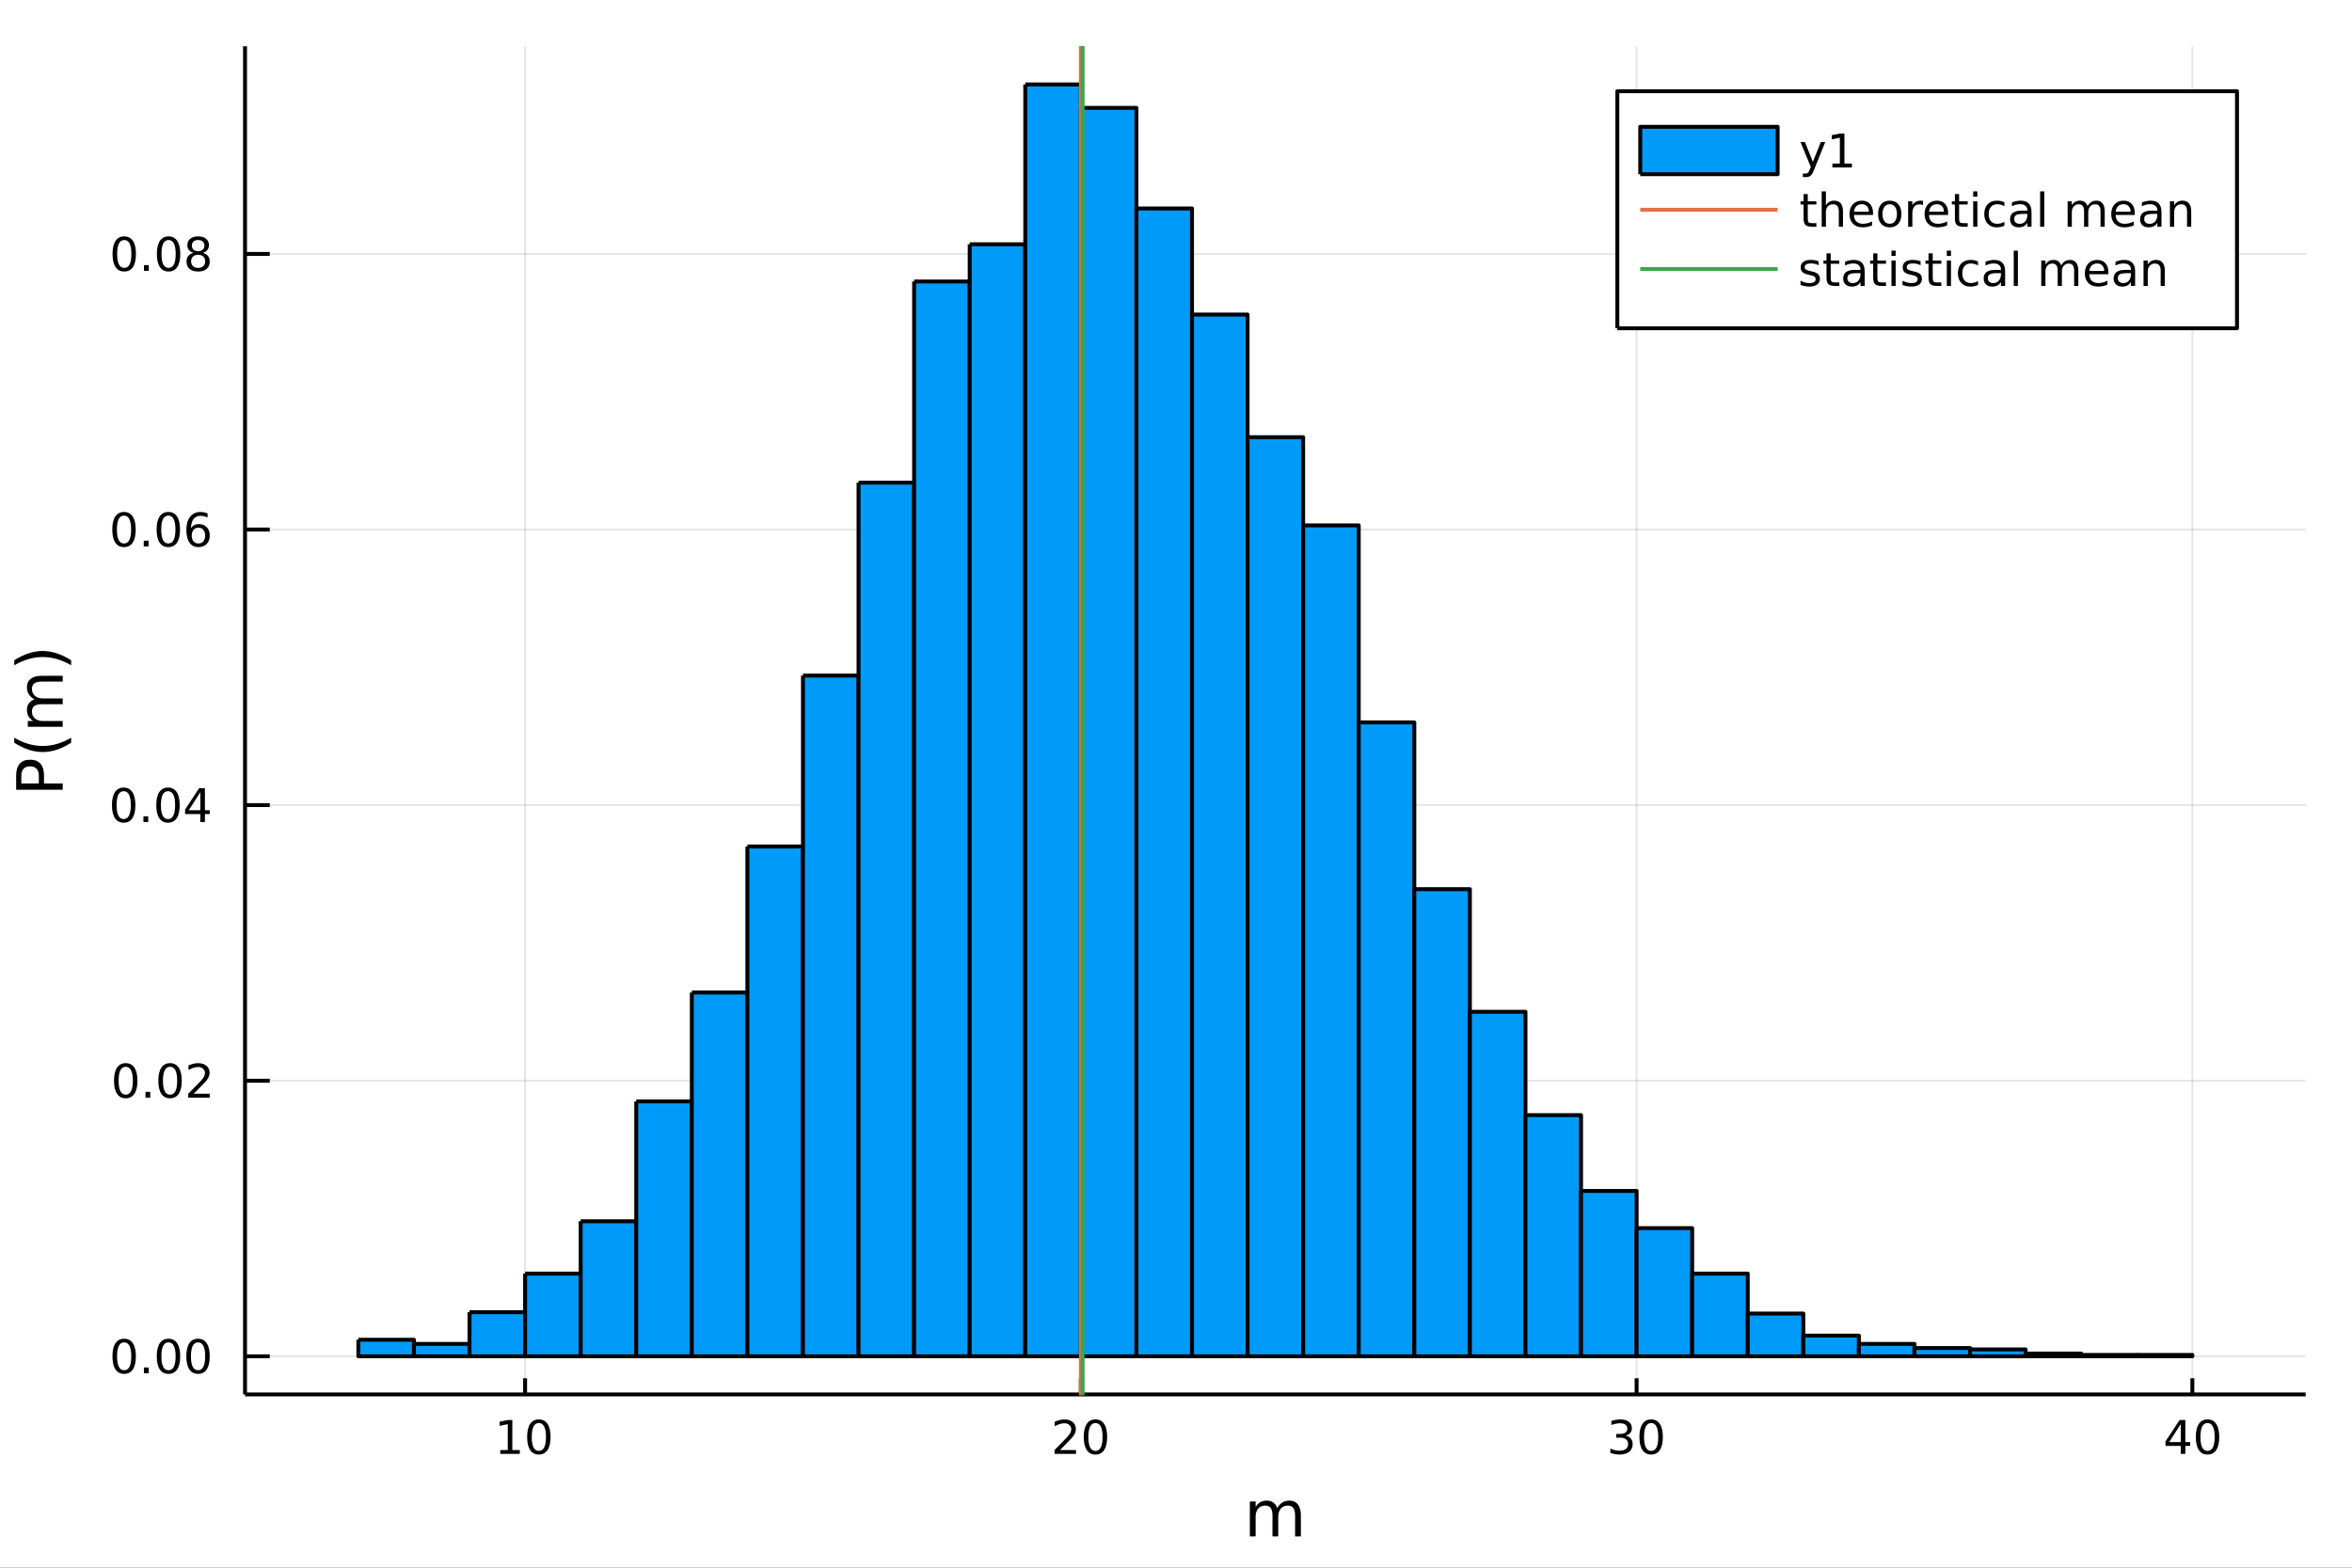 <?xml version="1.0" encoding="utf-8"?>
<svg xmlns="http://www.w3.org/2000/svg" xmlns:xlink="http://www.w3.org/1999/xlink" width="600" height="400" viewBox="0 0 2400 1600">
<rect x="0" y="0" width="2400" height="1600" fill="#333333" stroke="none"/>
<defs>
  <clipPath id="clip760">
    <rect x="0" y="0" width="2400" height="1600"/>
  </clipPath>
</defs>
<path clip-path="url(#clip760)" d="
M0 1600 L2400 1600 L2400 0 L0 0  Z
  " fill="#ffffff" fill-rule="evenodd" fill-opacity="1"/>
<defs>
  <clipPath id="clip761">
    <rect x="480" y="0" width="1681" height="1600"/>
  </clipPath>
</defs>
<path clip-path="url(#clip760)" d="
M250.028 1423.18 L2352.76 1423.18 L2352.76 47.244 L250.028 47.244  Z
  " fill="#ffffff" fill-rule="evenodd" fill-opacity="1"/>
<defs>
  <clipPath id="clip762">
    <rect x="250" y="47" width="2104" height="1377"/>
  </clipPath>
</defs>
<polyline clip-path="url(#clip762)" style="stroke:#000000; stroke-linecap:butt; stroke-linejoin:round; stroke-width:2; stroke-opacity:0.1; fill:none" points="
  535.811,1423.18 535.811,47.244 
  "/>
<polyline clip-path="url(#clip762)" style="stroke:#000000; stroke-linecap:butt; stroke-linejoin:round; stroke-width:2; stroke-opacity:0.1; fill:none" points="
  1102.91,1423.18 1102.91,47.244 
  "/>
<polyline clip-path="url(#clip762)" style="stroke:#000000; stroke-linecap:butt; stroke-linejoin:round; stroke-width:2; stroke-opacity:0.1; fill:none" points="
  1670.01,1423.18 1670.01,47.244 
  "/>
<polyline clip-path="url(#clip762)" style="stroke:#000000; stroke-linecap:butt; stroke-linejoin:round; stroke-width:2; stroke-opacity:0.1; fill:none" points="
  2237.1,1423.18 2237.1,47.244 
  "/>
<polyline clip-path="url(#clip760)" style="stroke:#000000; stroke-linecap:butt; stroke-linejoin:round; stroke-width:4; stroke-opacity:1; fill:none" points="
  250.028,1423.18 2352.76,1423.18 
  "/>
<polyline clip-path="url(#clip760)" style="stroke:#000000; stroke-linecap:butt; stroke-linejoin:round; stroke-width:4; stroke-opacity:1; fill:none" points="
  535.811,1423.18 535.811,1406.67 
  "/>
<polyline clip-path="url(#clip760)" style="stroke:#000000; stroke-linecap:butt; stroke-linejoin:round; stroke-width:4; stroke-opacity:1; fill:none" points="
  1102.91,1423.18 1102.91,1406.67 
  "/>
<polyline clip-path="url(#clip760)" style="stroke:#000000; stroke-linecap:butt; stroke-linejoin:round; stroke-width:4; stroke-opacity:1; fill:none" points="
  1670.01,1423.18 1670.01,1406.67 
  "/>
<polyline clip-path="url(#clip760)" style="stroke:#000000; stroke-linecap:butt; stroke-linejoin:round; stroke-width:4; stroke-opacity:1; fill:none" points="
  2237.1,1423.18 2237.1,1406.67 
  "/>
<path clip-path="url(#clip760)" d="M510.499 1479.92 L518.138 1479.92 L518.138 1453.55 L509.827 1455.22 L509.827 1450.96 L518.091 1449.29 L522.767 1449.29 L522.767 1479.92 L530.406 1479.92 L530.406 1483.85 L510.499 1483.85 L510.499 1479.92 Z" fill="#000000" fill-rule="evenodd" fill-opacity="1" /><path clip-path="url(#clip760)" d="M549.85 1452.37 Q546.239 1452.37 544.411 1455.94 Q542.605 1459.48 542.605 1466.61 Q542.605 1473.71 544.411 1477.28 Q546.239 1480.82 549.85 1480.82 Q553.485 1480.82 555.29 1477.28 Q557.119 1473.71 557.119 1466.61 Q557.119 1459.48 555.29 1455.94 Q553.485 1452.37 549.85 1452.37 M549.85 1448.67 Q555.66 1448.67 558.716 1453.27 Q561.795 1457.86 561.795 1466.61 Q561.795 1475.33 558.716 1479.94 Q555.66 1484.52 549.85 1484.52 Q544.04 1484.52 540.961 1479.94 Q537.906 1475.33 537.906 1466.61 Q537.906 1457.86 540.961 1453.27 Q544.04 1448.67 549.85 1448.67 Z" fill="#000000" fill-rule="evenodd" fill-opacity="1" /><path clip-path="url(#clip760)" d="M1081.68 1479.92 L1098 1479.92 L1098 1483.85 L1076.06 1483.85 L1076.06 1479.92 Q1078.72 1477.16 1083.3 1472.53 Q1087.91 1467.88 1089.09 1466.54 Q1091.33 1464.01 1092.21 1462.28 Q1093.12 1460.52 1093.12 1458.83 Q1093.12 1456.07 1091.17 1454.34 Q1089.25 1452.6 1086.15 1452.6 Q1083.95 1452.6 1081.5 1453.37 Q1079.07 1454.13 1076.29 1455.68 L1076.29 1450.96 Q1079.11 1449.82 1081.57 1449.25 Q1084.02 1448.67 1086.06 1448.67 Q1091.43 1448.67 1094.62 1451.35 Q1097.82 1454.04 1097.82 1458.53 Q1097.82 1460.66 1097.01 1462.58 Q1096.22 1464.48 1094.11 1467.07 Q1093.53 1467.74 1090.43 1470.96 Q1087.33 1474.15 1081.68 1479.92 Z" fill="#000000" fill-rule="evenodd" fill-opacity="1" /><path clip-path="url(#clip760)" d="M1117.82 1452.37 Q1114.2 1452.37 1112.38 1455.94 Q1110.57 1459.48 1110.57 1466.61 Q1110.57 1473.71 1112.38 1477.28 Q1114.2 1480.82 1117.82 1480.82 Q1121.45 1480.82 1123.26 1477.28 Q1125.08 1473.71 1125.08 1466.61 Q1125.08 1459.48 1123.26 1455.94 Q1121.45 1452.37 1117.82 1452.37 M1117.82 1448.67 Q1123.63 1448.67 1126.68 1453.27 Q1129.76 1457.86 1129.76 1466.61 Q1129.76 1475.33 1126.68 1479.94 Q1123.63 1484.52 1117.82 1484.52 Q1112.01 1484.52 1108.93 1479.94 Q1105.87 1475.33 1105.87 1466.61 Q1105.87 1457.86 1108.93 1453.27 Q1112.01 1448.67 1117.82 1448.67 Z" fill="#000000" fill-rule="evenodd" fill-opacity="1" /><path clip-path="url(#clip760)" d="M1658.85 1465.22 Q1662.2 1465.94 1664.08 1468.2 Q1665.98 1470.47 1665.98 1473.81 Q1665.98 1478.92 1662.46 1481.72 Q1658.94 1484.52 1652.46 1484.52 Q1650.28 1484.52 1647.97 1484.08 Q1645.68 1483.67 1643.22 1482.81 L1643.22 1478.3 Q1645.17 1479.43 1647.48 1480.01 Q1649.8 1480.59 1652.32 1480.59 Q1656.72 1480.59 1659.01 1478.85 Q1661.32 1477.12 1661.32 1473.81 Q1661.32 1470.75 1659.17 1469.04 Q1657.04 1467.3 1653.22 1467.3 L1649.2 1467.3 L1649.2 1463.46 L1653.41 1463.46 Q1656.86 1463.46 1658.69 1462.09 Q1660.51 1460.7 1660.51 1458.11 Q1660.51 1455.45 1658.62 1454.04 Q1656.74 1452.6 1653.22 1452.6 Q1651.3 1452.6 1649.1 1453.02 Q1646.9 1453.44 1644.26 1454.31 L1644.26 1450.15 Q1646.93 1449.41 1649.24 1449.04 Q1651.58 1448.67 1653.64 1448.67 Q1658.96 1448.67 1662.07 1451.1 Q1665.17 1453.5 1665.17 1457.63 Q1665.17 1460.5 1663.52 1462.49 Q1661.88 1464.45 1658.85 1465.22 Z" fill="#000000" fill-rule="evenodd" fill-opacity="1" /><path clip-path="url(#clip760)" d="M1684.84 1452.37 Q1681.23 1452.37 1679.4 1455.94 Q1677.6 1459.48 1677.6 1466.61 Q1677.6 1473.71 1679.4 1477.28 Q1681.23 1480.82 1684.84 1480.82 Q1688.48 1480.82 1690.28 1477.28 Q1692.11 1473.71 1692.11 1466.61 Q1692.11 1459.48 1690.28 1455.94 Q1688.48 1452.37 1684.84 1452.37 M1684.84 1448.67 Q1690.65 1448.67 1693.71 1453.27 Q1696.79 1457.86 1696.79 1466.61 Q1696.79 1475.33 1693.71 1479.94 Q1690.65 1484.52 1684.84 1484.52 Q1679.03 1484.52 1675.95 1479.94 Q1672.9 1475.33 1672.9 1466.61 Q1672.9 1457.86 1675.95 1453.27 Q1679.03 1448.67 1684.84 1448.67 Z" fill="#000000" fill-rule="evenodd" fill-opacity="1" /><path clip-path="url(#clip760)" d="M2225.27 1453.37 L2213.47 1471.81 L2225.27 1471.81 L2225.27 1453.37 M2224.05 1449.29 L2229.93 1449.29 L2229.93 1471.81 L2234.86 1471.81 L2234.86 1475.7 L2229.93 1475.7 L2229.93 1483.85 L2225.27 1483.85 L2225.27 1475.7 L2209.67 1475.7 L2209.67 1471.19 L2224.05 1449.29 Z" fill="#000000" fill-rule="evenodd" fill-opacity="1" /><path clip-path="url(#clip760)" d="M2252.59 1452.37 Q2248.98 1452.37 2247.15 1455.94 Q2245.34 1459.48 2245.34 1466.61 Q2245.34 1473.71 2247.15 1477.28 Q2248.98 1480.82 2252.59 1480.82 Q2256.22 1480.82 2258.03 1477.28 Q2259.86 1473.71 2259.86 1466.61 Q2259.86 1459.48 2258.03 1455.94 Q2256.22 1452.37 2252.59 1452.37 M2252.59 1448.67 Q2258.4 1448.67 2261.45 1453.27 Q2264.53 1457.86 2264.53 1466.61 Q2264.53 1475.33 2261.45 1479.94 Q2258.4 1484.52 2252.59 1484.52 Q2246.78 1484.52 2243.7 1479.94 Q2240.64 1475.33 2240.64 1466.61 Q2240.64 1457.86 2243.7 1453.27 Q2246.78 1448.67 2252.59 1448.67 Z" fill="#000000" fill-rule="evenodd" fill-opacity="1" /><path clip-path="url(#clip760)" d="M1303.35 1539.24 Q1305.55 1535.29 1308.6 1533.41 Q1311.66 1531.54 1315.79 1531.54 Q1321.36 1531.54 1324.39 1535.45 Q1327.41 1539.33 1327.41 1546.53 L1327.41 1568.04 L1321.52 1568.04 L1321.52 1546.72 Q1321.52 1541.59 1319.71 1539.11 Q1317.9 1536.63 1314.17 1536.63 Q1309.62 1536.63 1306.98 1539.65 Q1304.34 1542.68 1304.34 1547.9 L1304.34 1568.04 L1298.45 1568.04 L1298.45 1546.72 Q1298.45 1541.56 1296.63 1539.11 Q1294.82 1536.63 1291.03 1536.63 Q1286.54 1536.63 1283.9 1539.68 Q1281.26 1542.71 1281.26 1547.9 L1281.26 1568.04 L1275.37 1568.04 L1275.37 1532.4 L1281.26 1532.4 L1281.26 1537.93 Q1283.27 1534.66 1286.07 1533.1 Q1288.87 1531.54 1292.72 1531.54 Q1296.6 1531.54 1299.31 1533.51 Q1302.04 1535.48 1303.35 1539.24 Z" fill="#000000" fill-rule="evenodd" fill-opacity="1" /><polyline clip-path="url(#clip762)" style="stroke:#000000; stroke-linecap:butt; stroke-linejoin:round; stroke-width:2; stroke-opacity:0.1; fill:none" points="
  250.028,1384.24 2352.76,1384.24 
  "/>
<polyline clip-path="url(#clip762)" style="stroke:#000000; stroke-linecap:butt; stroke-linejoin:round; stroke-width:2; stroke-opacity:0.1; fill:none" points="
  250.028,1102.97 2352.76,1102.97 
  "/>
<polyline clip-path="url(#clip762)" style="stroke:#000000; stroke-linecap:butt; stroke-linejoin:round; stroke-width:2; stroke-opacity:0.1; fill:none" points="
  250.028,821.702 2352.76,821.702 
  "/>
<polyline clip-path="url(#clip762)" style="stroke:#000000; stroke-linecap:butt; stroke-linejoin:round; stroke-width:2; stroke-opacity:0.1; fill:none" points="
  250.028,540.434 2352.76,540.434 
  "/>
<polyline clip-path="url(#clip762)" style="stroke:#000000; stroke-linecap:butt; stroke-linejoin:round; stroke-width:2; stroke-opacity:0.1; fill:none" points="
  250.028,259.166 2352.76,259.166 
  "/>
<polyline clip-path="url(#clip760)" style="stroke:#000000; stroke-linecap:butt; stroke-linejoin:round; stroke-width:4; stroke-opacity:1; fill:none" points="
  250.028,1423.18 250.028,47.244 
  "/>
<polyline clip-path="url(#clip760)" style="stroke:#000000; stroke-linecap:butt; stroke-linejoin:round; stroke-width:4; stroke-opacity:1; fill:none" points="
  250.028,1384.24 275.261,1384.24 
  "/>
<polyline clip-path="url(#clip760)" style="stroke:#000000; stroke-linecap:butt; stroke-linejoin:round; stroke-width:4; stroke-opacity:1; fill:none" points="
  250.028,1102.97 275.261,1102.97 
  "/>
<polyline clip-path="url(#clip760)" style="stroke:#000000; stroke-linecap:butt; stroke-linejoin:round; stroke-width:4; stroke-opacity:1; fill:none" points="
  250.028,821.702 275.261,821.702 
  "/>
<polyline clip-path="url(#clip760)" style="stroke:#000000; stroke-linecap:butt; stroke-linejoin:round; stroke-width:4; stroke-opacity:1; fill:none" points="
  250.028,540.434 275.261,540.434 
  "/>
<polyline clip-path="url(#clip760)" style="stroke:#000000; stroke-linecap:butt; stroke-linejoin:round; stroke-width:4; stroke-opacity:1; fill:none" points="
  250.028,259.166 275.261,259.166 
  "/>
<path clip-path="url(#clip760)" d="M126.691 1370.04 Q123.08 1370.04 121.251 1373.6 Q119.445 1377.14 119.445 1384.27 Q119.445 1391.38 121.251 1394.94 Q123.08 1398.49 126.691 1398.49 Q130.325 1398.49 132.13 1394.94 Q133.959 1391.38 133.959 1384.27 Q133.959 1377.14 132.13 1373.6 Q130.325 1370.04 126.691 1370.04 M126.691 1366.33 Q132.501 1366.33 135.556 1370.94 Q138.635 1375.52 138.635 1384.27 Q138.635 1393 135.556 1397.61 Q132.501 1402.19 126.691 1402.19 Q120.88 1402.19 117.802 1397.61 Q114.746 1393 114.746 1384.27 Q114.746 1375.52 117.802 1370.94 Q120.88 1366.33 126.691 1366.33 Z" fill="#000000" fill-rule="evenodd" fill-opacity="1" /><path clip-path="url(#clip760)" d="M146.853 1395.64 L151.737 1395.64 L151.737 1401.52 L146.853 1401.52 L146.853 1395.64 Z" fill="#000000" fill-rule="evenodd" fill-opacity="1" /><path clip-path="url(#clip760)" d="M171.922 1370.04 Q168.311 1370.04 166.482 1373.6 Q164.677 1377.14 164.677 1384.27 Q164.677 1391.38 166.482 1394.94 Q168.311 1398.49 171.922 1398.49 Q175.556 1398.49 177.362 1394.94 Q179.19 1391.38 179.19 1384.27 Q179.19 1377.14 177.362 1373.6 Q175.556 1370.04 171.922 1370.04 M171.922 1366.33 Q177.732 1366.33 180.788 1370.94 Q183.866 1375.52 183.866 1384.27 Q183.866 1393 180.788 1397.61 Q177.732 1402.19 171.922 1402.19 Q166.112 1402.19 163.033 1397.61 Q159.978 1393 159.978 1384.27 Q159.978 1375.52 163.033 1370.94 Q166.112 1366.33 171.922 1366.33 Z" fill="#000000" fill-rule="evenodd" fill-opacity="1" /><path clip-path="url(#clip760)" d="M202.084 1370.04 Q198.473 1370.04 196.644 1373.6 Q194.838 1377.14 194.838 1384.27 Q194.838 1391.38 196.644 1394.94 Q198.473 1398.49 202.084 1398.49 Q205.718 1398.49 207.524 1394.94 Q209.352 1391.38 209.352 1384.27 Q209.352 1377.14 207.524 1373.6 Q205.718 1370.04 202.084 1370.04 M202.084 1366.33 Q207.894 1366.33 210.949 1370.94 Q214.028 1375.52 214.028 1384.27 Q214.028 1393 210.949 1397.61 Q207.894 1402.19 202.084 1402.19 Q196.274 1402.19 193.195 1397.61 Q190.139 1393 190.139 1384.27 Q190.139 1375.52 193.195 1370.94 Q196.274 1366.33 202.084 1366.33 Z" fill="#000000" fill-rule="evenodd" fill-opacity="1" /><path clip-path="url(#clip760)" d="M128.288 1088.77 Q124.677 1088.77 122.848 1092.33 Q121.043 1095.88 121.043 1103 Q121.043 1110.11 122.848 1113.68 Q124.677 1117.22 128.288 1117.22 Q131.922 1117.22 133.728 1113.68 Q135.556 1110.11 135.556 1103 Q135.556 1095.88 133.728 1092.33 Q131.922 1088.77 128.288 1088.77 M128.288 1085.07 Q134.098 1085.07 137.154 1089.67 Q140.232 1094.25 140.232 1103 Q140.232 1111.73 137.154 1116.34 Q134.098 1120.92 128.288 1120.92 Q122.478 1120.92 119.399 1116.34 Q116.343 1111.73 116.343 1103 Q116.343 1094.25 119.399 1089.67 Q122.478 1085.07 128.288 1085.07 Z" fill="#000000" fill-rule="evenodd" fill-opacity="1" /><path clip-path="url(#clip760)" d="M148.45 1114.37 L153.334 1114.37 L153.334 1120.25 L148.45 1120.25 L148.45 1114.37 Z" fill="#000000" fill-rule="evenodd" fill-opacity="1" /><path clip-path="url(#clip760)" d="M173.519 1088.77 Q169.908 1088.77 168.079 1092.33 Q166.274 1095.88 166.274 1103 Q166.274 1110.11 168.079 1113.68 Q169.908 1117.22 173.519 1117.22 Q177.153 1117.22 178.959 1113.68 Q180.788 1110.11 180.788 1103 Q180.788 1095.88 178.959 1092.33 Q177.153 1088.77 173.519 1088.77 M173.519 1085.07 Q179.329 1085.07 182.385 1089.67 Q185.463 1094.25 185.463 1103 Q185.463 1111.73 182.385 1116.34 Q179.329 1120.92 173.519 1120.92 Q167.709 1120.92 164.63 1116.34 Q161.575 1111.73 161.575 1103 Q161.575 1094.25 164.63 1089.67 Q167.709 1085.07 173.519 1085.07 Z" fill="#000000" fill-rule="evenodd" fill-opacity="1" /><path clip-path="url(#clip760)" d="M197.709 1116.31 L214.028 1116.31 L214.028 1120.25 L192.084 1120.25 L192.084 1116.31 Q194.746 1113.56 199.329 1108.93 Q203.936 1104.28 205.116 1102.94 Q207.362 1100.41 208.241 1098.68 Q209.144 1096.92 209.144 1095.23 Q209.144 1092.47 207.199 1090.74 Q205.278 1089 202.176 1089 Q199.977 1089 197.524 1089.76 Q195.093 1090.53 192.315 1092.08 L192.315 1087.36 Q195.139 1086.22 197.593 1085.64 Q200.047 1085.07 202.084 1085.07 Q207.454 1085.07 210.649 1087.75 Q213.843 1090.44 213.843 1094.93 Q213.843 1097.06 213.033 1098.98 Q212.246 1100.88 210.139 1103.47 Q209.561 1104.14 206.459 1107.36 Q203.357 1110.55 197.709 1116.31 Z" fill="#000000" fill-rule="evenodd" fill-opacity="1" /><path clip-path="url(#clip760)" d="M126.205 807.501 Q122.593 807.501 120.765 811.065 Q118.959 814.607 118.959 821.737 Q118.959 828.843 120.765 832.408 Q122.593 835.95 126.205 835.95 Q129.839 835.95 131.644 832.408 Q133.473 828.843 133.473 821.737 Q133.473 814.607 131.644 811.065 Q129.839 807.501 126.205 807.501 M126.205 803.797 Q132.015 803.797 135.07 808.403 Q138.149 812.987 138.149 821.737 Q138.149 830.463 135.07 835.07 Q132.015 839.653 126.205 839.653 Q120.394 839.653 117.316 835.07 Q114.26 830.463 114.26 821.737 Q114.26 812.987 117.316 808.403 Q120.394 803.797 126.205 803.797 Z" fill="#000000" fill-rule="evenodd" fill-opacity="1" /><path clip-path="url(#clip760)" d="M146.366 833.102 L151.251 833.102 L151.251 838.982 L146.366 838.982 L146.366 833.102 Z" fill="#000000" fill-rule="evenodd" fill-opacity="1" /><path clip-path="url(#clip760)" d="M171.436 807.501 Q167.825 807.501 165.996 811.065 Q164.19 814.607 164.19 821.737 Q164.19 828.843 165.996 832.408 Q167.825 835.95 171.436 835.95 Q175.07 835.95 176.876 832.408 Q178.704 828.843 178.704 821.737 Q178.704 814.607 176.876 811.065 Q175.07 807.501 171.436 807.501 M171.436 803.797 Q177.246 803.797 180.301 808.403 Q183.38 812.987 183.38 821.737 Q183.38 830.463 180.301 835.07 Q177.246 839.653 171.436 839.653 Q165.626 839.653 162.547 835.07 Q159.491 830.463 159.491 821.737 Q159.491 812.987 162.547 808.403 Q165.626 803.797 171.436 803.797 Z" fill="#000000" fill-rule="evenodd" fill-opacity="1" /><path clip-path="url(#clip760)" d="M204.445 808.496 L192.639 826.945 L204.445 826.945 L204.445 808.496 M203.218 804.422 L209.098 804.422 L209.098 826.945 L214.028 826.945 L214.028 830.834 L209.098 830.834 L209.098 838.982 L204.445 838.982 L204.445 830.834 L188.843 830.834 L188.843 826.32 L203.218 804.422 Z" fill="#000000" fill-rule="evenodd" fill-opacity="1" /><path clip-path="url(#clip760)" d="M126.529 526.232 Q122.918 526.232 121.089 529.797 Q119.283 533.339 119.283 540.468 Q119.283 547.575 121.089 551.14 Q122.918 554.681 126.529 554.681 Q130.163 554.681 131.968 551.14 Q133.797 547.575 133.797 540.468 Q133.797 533.339 131.968 529.797 Q130.163 526.232 126.529 526.232 M126.529 522.529 Q132.339 522.529 135.394 527.135 Q138.473 531.719 138.473 540.468 Q138.473 549.195 135.394 553.802 Q132.339 558.385 126.529 558.385 Q120.718 558.385 117.64 553.802 Q114.584 549.195 114.584 540.468 Q114.584 531.719 117.64 527.135 Q120.718 522.529 126.529 522.529 Z" fill="#000000" fill-rule="evenodd" fill-opacity="1" /><path clip-path="url(#clip760)" d="M146.691 551.834 L151.575 551.834 L151.575 557.714 L146.691 557.714 L146.691 551.834 Z" fill="#000000" fill-rule="evenodd" fill-opacity="1" /><path clip-path="url(#clip760)" d="M171.76 526.232 Q168.149 526.232 166.32 529.797 Q164.515 533.339 164.515 540.468 Q164.515 547.575 166.32 551.14 Q168.149 554.681 171.76 554.681 Q175.394 554.681 177.2 551.14 Q179.028 547.575 179.028 540.468 Q179.028 533.339 177.2 529.797 Q175.394 526.232 171.76 526.232 M171.76 522.529 Q177.57 522.529 180.626 527.135 Q183.704 531.719 183.704 540.468 Q183.704 549.195 180.626 553.802 Q177.57 558.385 171.76 558.385 Q165.95 558.385 162.871 553.802 Q159.815 549.195 159.815 540.468 Q159.815 531.719 162.871 527.135 Q165.95 522.529 171.76 522.529 Z" fill="#000000" fill-rule="evenodd" fill-opacity="1" /><path clip-path="url(#clip760)" d="M202.5 538.57 Q199.352 538.57 197.5 540.723 Q195.672 542.876 195.672 546.626 Q195.672 550.353 197.5 552.529 Q199.352 554.681 202.5 554.681 Q205.649 554.681 207.477 552.529 Q209.329 550.353 209.329 546.626 Q209.329 542.876 207.477 540.723 Q205.649 538.57 202.5 538.57 M211.783 523.918 L211.783 528.177 Q210.024 527.344 208.218 526.904 Q206.436 526.464 204.676 526.464 Q200.047 526.464 197.593 529.589 Q195.163 532.714 194.815 539.033 Q196.181 537.019 198.241 535.955 Q200.301 534.867 202.778 534.867 Q207.987 534.867 210.996 538.038 Q214.028 541.186 214.028 546.626 Q214.028 551.95 210.88 555.167 Q207.732 558.385 202.5 558.385 Q196.505 558.385 193.334 553.802 Q190.163 549.195 190.163 540.468 Q190.163 532.274 194.051 527.413 Q197.94 522.529 204.491 522.529 Q206.25 522.529 208.033 522.876 Q209.838 523.223 211.783 523.918 Z" fill="#000000" fill-rule="evenodd" fill-opacity="1" /><path clip-path="url(#clip760)" d="M126.783 244.964 Q123.172 244.964 121.343 248.529 Q119.538 252.071 119.538 259.2 Q119.538 266.307 121.343 269.872 Q123.172 273.413 126.783 273.413 Q130.417 273.413 132.223 269.872 Q134.052 266.307 134.052 259.2 Q134.052 252.071 132.223 248.529 Q130.417 244.964 126.783 244.964 M126.783 241.261 Q132.593 241.261 135.649 245.867 Q138.728 250.45 138.728 259.2 Q138.728 267.927 135.649 272.534 Q132.593 277.117 126.783 277.117 Q120.973 277.117 117.894 272.534 Q114.839 267.927 114.839 259.2 Q114.839 250.45 117.894 245.867 Q120.973 241.261 126.783 241.261 Z" fill="#000000" fill-rule="evenodd" fill-opacity="1" /><path clip-path="url(#clip760)" d="M146.945 270.566 L151.829 270.566 L151.829 276.446 L146.945 276.446 L146.945 270.566 Z" fill="#000000" fill-rule="evenodd" fill-opacity="1" /><path clip-path="url(#clip760)" d="M172.014 244.964 Q168.403 244.964 166.575 248.529 Q164.769 252.071 164.769 259.2 Q164.769 266.307 166.575 269.872 Q168.403 273.413 172.014 273.413 Q175.649 273.413 177.454 269.872 Q179.283 266.307 179.283 259.2 Q179.283 252.071 177.454 248.529 Q175.649 244.964 172.014 244.964 M172.014 241.261 Q177.825 241.261 180.88 245.867 Q183.959 250.45 183.959 259.2 Q183.959 267.927 180.88 272.534 Q177.825 277.117 172.014 277.117 Q166.204 277.117 163.126 272.534 Q160.07 267.927 160.07 259.2 Q160.07 250.45 163.126 245.867 Q166.204 241.261 172.014 241.261 Z" fill="#000000" fill-rule="evenodd" fill-opacity="1" /><path clip-path="url(#clip760)" d="M202.176 260.034 Q198.843 260.034 196.922 261.816 Q195.024 263.598 195.024 266.723 Q195.024 269.848 196.922 271.631 Q198.843 273.413 202.176 273.413 Q205.51 273.413 207.431 271.631 Q209.352 269.825 209.352 266.723 Q209.352 263.598 207.431 261.816 Q205.533 260.034 202.176 260.034 M197.5 258.043 Q194.491 257.302 192.801 255.242 Q191.135 253.182 191.135 250.219 Q191.135 246.075 194.075 243.668 Q197.037 241.261 202.176 241.261 Q207.338 241.261 210.278 243.668 Q213.218 246.075 213.218 250.219 Q213.218 253.182 211.528 255.242 Q209.861 257.302 206.875 258.043 Q210.255 258.83 212.13 261.122 Q214.028 263.413 214.028 266.723 Q214.028 271.747 210.949 274.432 Q207.894 277.117 202.176 277.117 Q196.459 277.117 193.38 274.432 Q190.325 271.747 190.325 266.723 Q190.325 263.413 192.223 261.122 Q194.121 258.83 197.5 258.043 M195.787 250.659 Q195.787 253.344 197.454 254.848 Q199.144 256.353 202.176 256.353 Q205.186 256.353 206.875 254.848 Q208.588 253.344 208.588 250.659 Q208.588 247.974 206.875 246.469 Q205.186 244.964 202.176 244.964 Q199.144 244.964 197.454 246.469 Q195.787 247.974 195.787 250.659 Z" fill="#000000" fill-rule="evenodd" fill-opacity="1" /><path clip-path="url(#clip760)" d="M21.768 799.617 L39.623 799.617 L39.623 791.533 Q39.623 787.045 37.3 784.594 Q34.977 782.143 30.68 782.143 Q26.415 782.143 24.091 784.594 Q21.768 787.045 21.768 791.533 L21.768 799.617 M16.484 806.046 L16.484 791.533 Q16.484 783.544 20.113 779.47 Q23.709 775.364 30.68 775.364 Q37.714 775.364 41.31 779.47 Q44.907 783.544 44.907 791.533 L44.907 799.617 L64.004 799.617 L64.004 806.046 L16.484 806.046 Z" fill="#000000" fill-rule="evenodd" fill-opacity="1" /><path clip-path="url(#clip760)" d="M14.543 752.925 Q21.863 757.19 29.025 759.258 Q36.186 761.327 43.538 761.327 Q50.891 761.327 58.116 759.258 Q65.309 757.158 72.598 752.925 L72.598 758.017 Q65.118 762.791 57.893 765.179 Q50.668 767.534 43.538 767.534 Q36.441 767.534 29.247 765.179 Q22.054 762.823 14.543 758.017 L14.543 752.925 Z" fill="#000000" fill-rule="evenodd" fill-opacity="1" /><path clip-path="url(#clip760)" d="M35.199 713.807 Q31.253 711.611 29.375 708.556 Q27.497 705.5 27.497 701.362 Q27.497 695.792 31.412 692.769 Q35.295 689.745 42.488 689.745 L64.004 689.745 L64.004 695.633 L42.679 695.633 Q37.555 695.633 35.072 697.447 Q32.589 699.262 32.589 702.986 Q32.589 707.537 35.613 710.179 Q38.637 712.821 43.857 712.821 L64.004 712.821 L64.004 718.709 L42.679 718.709 Q37.523 718.709 35.072 720.523 Q32.589 722.337 32.589 726.125 Q32.589 730.613 35.645 733.255 Q38.669 735.896 43.857 735.896 L64.004 735.896 L64.004 741.785 L28.356 741.785 L28.356 735.896 L33.894 735.896 Q30.616 733.891 29.056 731.09 Q27.497 728.289 27.497 724.438 Q27.497 720.555 29.47 717.85 Q31.444 715.112 35.199 713.807 Z" fill="#000000" fill-rule="evenodd" fill-opacity="1" /><path clip-path="url(#clip760)" d="M14.543 678.987 L14.543 673.894 Q22.054 669.12 29.247 666.765 Q36.441 664.378 43.538 664.378 Q50.668 664.378 57.893 666.765 Q65.118 669.12 72.598 673.894 L72.598 678.987 Q65.309 674.754 58.116 672.685 Q50.891 670.584 43.538 670.584 Q36.186 670.584 29.025 672.685 Q21.863 674.754 14.543 678.987 Z" fill="#000000" fill-rule="evenodd" fill-opacity="1" /><path clip-path="url(#clip762)" d="
M365.682 1367.36 L365.682 1384.24 L422.392 1384.24 L422.392 1367.36 L365.682 1367.36 L365.682 1367.36  Z
  " fill="#009af9" fill-rule="evenodd" fill-opacity="1"/>
<polyline clip-path="url(#clip762)" style="stroke:#000000; stroke-linecap:butt; stroke-linejoin:round; stroke-width:4; stroke-opacity:1; fill:none" points="
  365.682,1367.36 365.682,1384.24 422.392,1384.24 422.392,1367.36 365.682,1367.36 
  "/>
<path clip-path="url(#clip762)" d="
M422.392 1371.58 L422.392 1384.24 L479.101 1384.24 L479.101 1371.58 L422.392 1371.58 L422.392 1371.58  Z
  " fill="#009af9" fill-rule="evenodd" fill-opacity="1"/>
<polyline clip-path="url(#clip762)" style="stroke:#000000; stroke-linecap:butt; stroke-linejoin:round; stroke-width:4; stroke-opacity:1; fill:none" points="
  422.392,1371.58 422.392,1384.24 479.101,1384.24 479.101,1371.58 422.392,1371.58 
  "/>
<path clip-path="url(#clip762)" d="
M479.101 1339.24 L479.101 1384.24 L535.811 1384.24 L535.811 1339.24 L479.101 1339.24 L479.101 1339.24  Z
  " fill="#009af9" fill-rule="evenodd" fill-opacity="1"/>
<polyline clip-path="url(#clip762)" style="stroke:#000000; stroke-linecap:butt; stroke-linejoin:round; stroke-width:4; stroke-opacity:1; fill:none" points="
  479.101,1339.24 479.101,1384.24 535.811,1384.24 535.811,1339.24 479.101,1339.24 
  "/>
<path clip-path="url(#clip762)" d="
M535.811 1299.86 L535.811 1384.24 L592.521 1384.24 L592.521 1299.86 L535.811 1299.86 L535.811 1299.86  Z
  " fill="#009af9" fill-rule="evenodd" fill-opacity="1"/>
<polyline clip-path="url(#clip762)" style="stroke:#000000; stroke-linecap:butt; stroke-linejoin:round; stroke-width:4; stroke-opacity:1; fill:none" points="
  535.811,1299.86 535.811,1384.24 592.521,1384.24 592.521,1299.86 535.811,1299.86 
  "/>
<path clip-path="url(#clip762)" d="
M592.521 1246.42 L592.521 1384.24 L649.23 1384.24 L649.23 1246.42 L592.521 1246.42 L592.521 1246.42  Z
  " fill="#009af9" fill-rule="evenodd" fill-opacity="1"/>
<polyline clip-path="url(#clip762)" style="stroke:#000000; stroke-linecap:butt; stroke-linejoin:round; stroke-width:4; stroke-opacity:1; fill:none" points="
  592.521,1246.42 592.521,1384.24 649.23,1384.24 649.23,1246.42 592.521,1246.42 
  "/>
<path clip-path="url(#clip762)" d="
M649.23 1124.07 L649.23 1384.24 L705.94 1384.24 L705.94 1124.07 L649.23 1124.07 L649.23 1124.07  Z
  " fill="#009af9" fill-rule="evenodd" fill-opacity="1"/>
<polyline clip-path="url(#clip762)" style="stroke:#000000; stroke-linecap:butt; stroke-linejoin:round; stroke-width:4; stroke-opacity:1; fill:none" points="
  649.23,1124.07 649.23,1384.24 705.94,1384.24 705.94,1124.07 649.23,1124.07 
  "/>
<path clip-path="url(#clip762)" d="
M705.94 1012.96 L705.94 1384.24 L762.65 1384.24 L762.65 1012.96 L705.94 1012.96 L705.94 1012.96  Z
  " fill="#009af9" fill-rule="evenodd" fill-opacity="1"/>
<polyline clip-path="url(#clip762)" style="stroke:#000000; stroke-linecap:butt; stroke-linejoin:round; stroke-width:4; stroke-opacity:1; fill:none" points="
  705.94,1012.96 705.94,1384.24 762.65,1384.24 762.65,1012.96 705.94,1012.96 
  "/>
<path clip-path="url(#clip762)" d="
M762.65 863.892 L762.65 1384.24 L819.36 1384.24 L819.36 863.892 L762.65 863.892 L762.65 863.892  Z
  " fill="#009af9" fill-rule="evenodd" fill-opacity="1"/>
<polyline clip-path="url(#clip762)" style="stroke:#000000; stroke-linecap:butt; stroke-linejoin:round; stroke-width:4; stroke-opacity:1; fill:none" points="
  762.65,863.892 762.65,1384.24 819.36,1384.24 819.36,863.892 762.65,863.892 
  "/>
<path clip-path="url(#clip762)" d="
M819.36 689.506 L819.36 1384.24 L876.069 1384.24 L876.069 689.506 L819.36 689.506 L819.36 689.506  Z
  " fill="#009af9" fill-rule="evenodd" fill-opacity="1"/>
<polyline clip-path="url(#clip762)" style="stroke:#000000; stroke-linecap:butt; stroke-linejoin:round; stroke-width:4; stroke-opacity:1; fill:none" points="
  819.36,689.506 819.36,1384.24 876.069,1384.24 876.069,689.506 819.36,689.506 
  "/>
<path clip-path="url(#clip762)" d="
M876.069 492.618 L876.069 1384.24 L932.779 1384.24 L932.779 492.618 L876.069 492.618 L876.069 492.618  Z
  " fill="#009af9" fill-rule="evenodd" fill-opacity="1"/>
<polyline clip-path="url(#clip762)" style="stroke:#000000; stroke-linecap:butt; stroke-linejoin:round; stroke-width:4; stroke-opacity:1; fill:none" points="
  876.069,492.618 876.069,1384.24 932.779,1384.24 932.779,492.618 876.069,492.618 
  "/>
<path clip-path="url(#clip762)" d="
M932.779 287.292 L932.779 1384.24 L989.489 1384.24 L989.489 287.292 L932.779 287.292 L932.779 287.292  Z
  " fill="#009af9" fill-rule="evenodd" fill-opacity="1"/>
<polyline clip-path="url(#clip762)" style="stroke:#000000; stroke-linecap:butt; stroke-linejoin:round; stroke-width:4; stroke-opacity:1; fill:none" points="
  932.779,287.292 932.779,1384.24 989.489,1384.24 989.489,287.292 932.779,287.292 
  "/>
<path clip-path="url(#clip762)" d="
M989.489 249.321 L989.489 1384.24 L1046.2 1384.24 L1046.2 249.321 L989.489 249.321 L989.489 249.321  Z
  " fill="#009af9" fill-rule="evenodd" fill-opacity="1"/>
<polyline clip-path="url(#clip762)" style="stroke:#000000; stroke-linecap:butt; stroke-linejoin:round; stroke-width:4; stroke-opacity:1; fill:none" points="
  989.489,249.321 989.489,1384.24 1046.2,1384.24 1046.2,249.321 989.489,249.321 
  "/>
<path clip-path="url(#clip762)" d="
M1046.2 86.186 L1046.2 1384.24 L1102.91 1384.24 L1102.91 86.186 L1046.2 86.186 L1046.2 86.186  Z
  " fill="#009af9" fill-rule="evenodd" fill-opacity="1"/>
<polyline clip-path="url(#clip762)" style="stroke:#000000; stroke-linecap:butt; stroke-linejoin:round; stroke-width:4; stroke-opacity:1; fill:none" points="
  1046.2,86.186 1046.2,1384.24 1102.91,1384.24 1102.91,86.186 1046.2,86.186 
  "/>
<path clip-path="url(#clip762)" d="
M1102.91 110.093 L1102.91 1384.24 L1159.62 1384.24 L1159.62 110.093 L1102.91 110.093 L1102.91 110.093  Z
  " fill="#009af9" fill-rule="evenodd" fill-opacity="1"/>
<polyline clip-path="url(#clip762)" style="stroke:#000000; stroke-linecap:butt; stroke-linejoin:round; stroke-width:4; stroke-opacity:1; fill:none" points="
  1102.91,110.093 1102.91,1384.24 1159.62,1384.24 1159.62,110.093 1102.91,110.093 
  "/>
<path clip-path="url(#clip762)" d="
M1159.62 212.756 L1159.62 1384.24 L1216.33 1384.24 L1216.33 212.756 L1159.62 212.756 L1159.62 212.756  Z
  " fill="#009af9" fill-rule="evenodd" fill-opacity="1"/>
<polyline clip-path="url(#clip762)" style="stroke:#000000; stroke-linecap:butt; stroke-linejoin:round; stroke-width:4; stroke-opacity:1; fill:none" points="
  1159.62,212.756 1159.62,1384.24 1216.33,1384.24 1216.33,212.756 1159.62,212.756 
  "/>
<path clip-path="url(#clip762)" d="
M1216.33 321.045 L1216.33 1384.24 L1273.04 1384.24 L1273.04 321.045 L1216.33 321.045 L1216.33 321.045  Z
  " fill="#009af9" fill-rule="evenodd" fill-opacity="1"/>
<polyline clip-path="url(#clip762)" style="stroke:#000000; stroke-linecap:butt; stroke-linejoin:round; stroke-width:4; stroke-opacity:1; fill:none" points="
  1216.33,321.045 1216.33,1384.24 1273.04,1384.24 1273.04,321.045 1216.33,321.045 
  "/>
<path clip-path="url(#clip762)" d="
M1273.04 446.209 L1273.04 1384.24 L1329.75 1384.24 L1329.75 446.209 L1273.04 446.209 L1273.04 446.209  Z
  " fill="#009af9" fill-rule="evenodd" fill-opacity="1"/>
<polyline clip-path="url(#clip762)" style="stroke:#000000; stroke-linecap:butt; stroke-linejoin:round; stroke-width:4; stroke-opacity:1; fill:none" points="
  1273.04,446.209 1273.04,1384.24 1329.75,1384.24 1329.75,446.209 1273.04,446.209 
  "/>
<path clip-path="url(#clip762)" d="
M1329.75 536.215 L1329.75 1384.24 L1386.46 1384.24 L1386.46 536.215 L1329.75 536.215 L1329.75 536.215  Z
  " fill="#009af9" fill-rule="evenodd" fill-opacity="1"/>
<polyline clip-path="url(#clip762)" style="stroke:#000000; stroke-linecap:butt; stroke-linejoin:round; stroke-width:4; stroke-opacity:1; fill:none" points="
  1329.75,536.215 1329.75,1384.24 1386.46,1384.24 1386.46,536.215 1329.75,536.215 
  "/>
<path clip-path="url(#clip762)" d="
M1386.46 737.321 L1386.46 1384.24 L1443.17 1384.24 L1443.17 737.321 L1386.46 737.321 L1386.46 737.321  Z
  " fill="#009af9" fill-rule="evenodd" fill-opacity="1"/>
<polyline clip-path="url(#clip762)" style="stroke:#000000; stroke-linecap:butt; stroke-linejoin:round; stroke-width:4; stroke-opacity:1; fill:none" points="
  1386.46,737.321 1386.46,1384.24 1443.17,1384.24 1443.17,737.321 1386.46,737.321 
  "/>
<path clip-path="url(#clip762)" d="
M1443.17 907.489 L1443.17 1384.24 L1499.88 1384.24 L1499.88 907.489 L1443.17 907.489 L1443.17 907.489  Z
  " fill="#009af9" fill-rule="evenodd" fill-opacity="1"/>
<polyline clip-path="url(#clip762)" style="stroke:#000000; stroke-linecap:butt; stroke-linejoin:round; stroke-width:4; stroke-opacity:1; fill:none" points="
  1443.17,907.489 1443.17,1384.24 1499.88,1384.24 1499.88,907.489 1443.17,907.489 
  "/>
<path clip-path="url(#clip762)" d="
M1499.88 1032.65 L1499.88 1384.24 L1556.59 1384.24 L1556.59 1032.65 L1499.88 1032.65 L1499.88 1032.65  Z
  " fill="#009af9" fill-rule="evenodd" fill-opacity="1"/>
<polyline clip-path="url(#clip762)" style="stroke:#000000; stroke-linecap:butt; stroke-linejoin:round; stroke-width:4; stroke-opacity:1; fill:none" points="
  1499.88,1032.65 1499.88,1384.24 1556.59,1384.24 1556.59,1032.65 1499.88,1032.65 
  "/>
<path clip-path="url(#clip762)" d="
M1556.59 1138.13 L1556.59 1384.24 L1613.3 1384.24 L1613.3 1138.13 L1556.59 1138.13 L1556.59 1138.13  Z
  " fill="#009af9" fill-rule="evenodd" fill-opacity="1"/>
<polyline clip-path="url(#clip762)" style="stroke:#000000; stroke-linecap:butt; stroke-linejoin:round; stroke-width:4; stroke-opacity:1; fill:none" points="
  1556.59,1138.13 1556.59,1384.24 1613.3,1384.24 1613.3,1138.13 1556.59,1138.13 
  "/>
<path clip-path="url(#clip762)" d="
M1613.3 1215.48 L1613.3 1384.24 L1670.01 1384.24 L1670.01 1215.48 L1613.3 1215.48 L1613.3 1215.48  Z
  " fill="#009af9" fill-rule="evenodd" fill-opacity="1"/>
<polyline clip-path="url(#clip762)" style="stroke:#000000; stroke-linecap:butt; stroke-linejoin:round; stroke-width:4; stroke-opacity:1; fill:none" points="
  1613.3,1215.48 1613.3,1384.24 1670.01,1384.24 1670.01,1215.48 1613.3,1215.48 
  "/>
<path clip-path="url(#clip762)" d="
M1670.01 1253.45 L1670.01 1384.24 L1726.71 1384.24 L1726.71 1253.45 L1670.01 1253.45 L1670.01 1253.45  Z
  " fill="#009af9" fill-rule="evenodd" fill-opacity="1"/>
<polyline clip-path="url(#clip762)" style="stroke:#000000; stroke-linecap:butt; stroke-linejoin:round; stroke-width:4; stroke-opacity:1; fill:none" points="
  1670.01,1253.45 1670.01,1384.24 1726.71,1384.24 1726.71,1253.45 1670.01,1253.45 
  "/>
<path clip-path="url(#clip762)" d="
M1726.71 1299.86 L1726.71 1384.24 L1783.42 1384.24 L1783.42 1299.86 L1726.71 1299.86 L1726.71 1299.86  Z
  " fill="#009af9" fill-rule="evenodd" fill-opacity="1"/>
<polyline clip-path="url(#clip762)" style="stroke:#000000; stroke-linecap:butt; stroke-linejoin:round; stroke-width:4; stroke-opacity:1; fill:none" points="
  1726.71,1299.86 1726.71,1384.24 1783.42,1384.24 1783.42,1299.86 1726.71,1299.86 
  "/>
<path clip-path="url(#clip762)" d="
M1783.42 1340.64 L1783.42 1384.24 L1840.13 1384.24 L1840.13 1340.64 L1783.42 1340.64 L1783.42 1340.64  Z
  " fill="#009af9" fill-rule="evenodd" fill-opacity="1"/>
<polyline clip-path="url(#clip762)" style="stroke:#000000; stroke-linecap:butt; stroke-linejoin:round; stroke-width:4; stroke-opacity:1; fill:none" points="
  1783.42,1340.64 1783.42,1384.24 1840.13,1384.24 1840.13,1340.64 1783.42,1340.64 
  "/>
<path clip-path="url(#clip762)" d="
M1840.13 1363.14 L1840.13 1384.24 L1896.84 1384.24 L1896.84 1363.14 L1840.13 1363.14 L1840.13 1363.14  Z
  " fill="#009af9" fill-rule="evenodd" fill-opacity="1"/>
<polyline clip-path="url(#clip762)" style="stroke:#000000; stroke-linecap:butt; stroke-linejoin:round; stroke-width:4; stroke-opacity:1; fill:none" points="
  1840.13,1363.14 1840.13,1384.24 1896.84,1384.24 1896.84,1363.14 1840.13,1363.14 
  "/>
<path clip-path="url(#clip762)" d="
M1896.84 1371.58 L1896.84 1384.24 L1953.55 1384.24 L1953.55 1371.58 L1896.84 1371.58 L1896.84 1371.58  Z
  " fill="#009af9" fill-rule="evenodd" fill-opacity="1"/>
<polyline clip-path="url(#clip762)" style="stroke:#000000; stroke-linecap:butt; stroke-linejoin:round; stroke-width:4; stroke-opacity:1; fill:none" points="
  1896.84,1371.58 1896.84,1384.24 1953.55,1384.24 1953.55,1371.58 1896.84,1371.58 
  "/>
<path clip-path="url(#clip762)" d="
M1953.55 1375.8 L1953.55 1384.24 L2010.26 1384.24 L2010.26 1375.8 L1953.55 1375.8 L1953.55 1375.8  Z
  " fill="#009af9" fill-rule="evenodd" fill-opacity="1"/>
<polyline clip-path="url(#clip762)" style="stroke:#000000; stroke-linecap:butt; stroke-linejoin:round; stroke-width:4; stroke-opacity:1; fill:none" points="
  1953.55,1375.8 1953.55,1384.24 2010.26,1384.24 2010.26,1375.8 1953.55,1375.8 
  "/>
<path clip-path="url(#clip762)" d="
M2010.26 1377.21 L2010.26 1384.24 L2066.97 1384.24 L2066.97 1377.21 L2010.26 1377.21 L2010.26 1377.21  Z
  " fill="#009af9" fill-rule="evenodd" fill-opacity="1"/>
<polyline clip-path="url(#clip762)" style="stroke:#000000; stroke-linecap:butt; stroke-linejoin:round; stroke-width:4; stroke-opacity:1; fill:none" points="
  2010.26,1377.21 2010.26,1384.24 2066.97,1384.24 2066.97,1377.21 2010.26,1377.21 
  "/>
<path clip-path="url(#clip762)" d="
M2066.97 1381.43 L2066.97 1384.24 L2123.68 1384.24 L2123.68 1381.43 L2066.97 1381.43 L2066.97 1381.43  Z
  " fill="#009af9" fill-rule="evenodd" fill-opacity="1"/>
<polyline clip-path="url(#clip762)" style="stroke:#000000; stroke-linecap:butt; stroke-linejoin:round; stroke-width:4; stroke-opacity:1; fill:none" points="
  2066.97,1381.43 2066.97,1384.24 2123.68,1384.24 2123.68,1381.43 2066.97,1381.43 
  "/>
<path clip-path="url(#clip762)" d="
M2123.68 1382.83 L2123.68 1384.24 L2180.39 1384.24 L2180.39 1382.83 L2123.68 1382.83 L2123.68 1382.83  Z
  " fill="#009af9" fill-rule="evenodd" fill-opacity="1"/>
<polyline clip-path="url(#clip762)" style="stroke:#000000; stroke-linecap:butt; stroke-linejoin:round; stroke-width:4; stroke-opacity:1; fill:none" points="
  2123.68,1382.83 2123.68,1384.24 2180.39,1384.24 2180.39,1382.83 2123.68,1382.83 
  "/>
<path clip-path="url(#clip762)" d="
M2180.39 1382.83 L2180.39 1384.24 L2237.1 1384.24 L2237.1 1382.83 L2180.39 1382.83 L2180.39 1382.83  Z
  " fill="#009af9" fill-rule="evenodd" fill-opacity="1"/>
<polyline clip-path="url(#clip762)" style="stroke:#000000; stroke-linecap:butt; stroke-linejoin:round; stroke-width:4; stroke-opacity:1; fill:none" points="
  2180.39,1382.83 2180.39,1384.24 2237.1,1384.24 2237.1,1382.83 2180.39,1382.83 
  "/>
<polyline clip-path="url(#clip762)" style="stroke:#e26f46; stroke-linecap:butt; stroke-linejoin:round; stroke-width:4; stroke-opacity:1; fill:none" points="
  1102.91,2799.12 1102.91,-1328.69 
  "/>
<polyline clip-path="url(#clip762)" style="stroke:#3da44d; stroke-linecap:butt; stroke-linejoin:round; stroke-width:4; stroke-opacity:1; fill:none" points="
  1104.71,2799.12 1104.71,-1328.69 
  "/>
<path clip-path="url(#clip760)" d="
M1650.35 335.029 L2282.66 335.029 L2282.66 93.109 L1650.35 93.109  Z
  " fill="#ffffff" fill-rule="evenodd" fill-opacity="1"/>
<polyline clip-path="url(#clip760)" style="stroke:#000000; stroke-linecap:butt; stroke-linejoin:round; stroke-width:4; stroke-opacity:1; fill:none" points="
  1650.35,335.029 2282.66,335.029 2282.66,93.109 1650.35,93.109 1650.35,335.029 
  "/>
<path clip-path="url(#clip760)" d="
M1673.71 177.781 L1813.9 177.781 L1813.9 129.397 L1673.71 129.397 L1673.71 177.781  Z
  " fill="#009af9" fill-rule="evenodd" fill-opacity="1"/>
<polyline clip-path="url(#clip760)" style="stroke:#000000; stroke-linecap:butt; stroke-linejoin:round; stroke-width:4; stroke-opacity:1; fill:none" points="
  1673.71,177.781 1813.9,177.781 1813.9,129.397 1673.71,129.397 1673.71,177.781 
  "/>
<path clip-path="url(#clip760)" d="M1851.1 173.276 Q1849.3 177.906 1847.58 179.318 Q1845.87 180.73 1843 180.73 L1839.6 180.73 L1839.6 177.165 L1842.1 177.165 Q1843.86 177.165 1844.83 176.332 Q1845.8 175.498 1846.98 172.396 L1847.75 170.452 L1837.26 144.943 L1841.77 144.943 L1849.87 165.221 L1857.98 144.943 L1862.49 144.943 L1851.1 173.276 Z" fill="#000000" fill-rule="evenodd" fill-opacity="1" /><path clip-path="url(#clip760)" d="M1869.78 166.933 L1877.42 166.933 L1877.42 140.568 L1869.11 142.235 L1869.11 137.975 L1877.37 136.309 L1882.05 136.309 L1882.05 166.933 L1889.69 166.933 L1889.69 170.869 L1869.78 170.869 L1869.78 166.933 Z" fill="#000000" fill-rule="evenodd" fill-opacity="1" /><polyline clip-path="url(#clip760)" style="stroke:#e26f46; stroke-linecap:butt; stroke-linejoin:round; stroke-width:4; stroke-opacity:1; fill:none" points="
  1673.71,214.069 1813.9,214.069 
  "/>
<path clip-path="url(#clip760)" d="M1844.67 198.062 L1844.67 205.423 L1853.44 205.423 L1853.44 208.733 L1844.67 208.733 L1844.67 222.807 Q1844.67 225.978 1845.52 226.881 Q1846.4 227.784 1849.06 227.784 L1853.44 227.784 L1853.44 231.349 L1849.06 231.349 Q1844.13 231.349 1842.26 229.52 Q1840.38 227.668 1840.38 222.807 L1840.38 208.733 L1837.26 208.733 L1837.26 205.423 L1840.38 205.423 L1840.38 198.062 L1844.67 198.062 Z" fill="#000000" fill-rule="evenodd" fill-opacity="1" /><path clip-path="url(#clip760)" d="M1880.59 215.701 L1880.59 231.349 L1876.33 231.349 L1876.33 215.839 Q1876.33 212.159 1874.9 210.33 Q1873.46 208.502 1870.59 208.502 Q1867.14 208.502 1865.15 210.701 Q1863.16 212.9 1863.16 216.696 L1863.16 231.349 L1858.88 231.349 L1858.88 195.33 L1863.16 195.33 L1863.16 209.451 Q1864.69 207.113 1866.75 205.955 Q1868.83 204.798 1871.54 204.798 Q1876.01 204.798 1878.3 207.576 Q1880.59 210.33 1880.59 215.701 Z" fill="#000000" fill-rule="evenodd" fill-opacity="1" /><path clip-path="url(#clip760)" d="M1911.26 217.321 L1911.26 219.404 L1891.68 219.404 Q1891.96 223.802 1894.32 226.117 Q1896.7 228.409 1900.94 228.409 Q1903.39 228.409 1905.68 227.807 Q1908 227.205 1910.27 226.001 L1910.27 230.029 Q1907.98 231.001 1905.57 231.511 Q1903.16 232.02 1900.68 232.02 Q1894.48 232.02 1890.85 228.409 Q1887.24 224.798 1887.24 218.64 Q1887.24 212.275 1890.66 208.548 Q1894.11 204.798 1899.94 204.798 Q1905.18 204.798 1908.21 208.177 Q1911.26 211.534 1911.26 217.321 M1907 216.071 Q1906.96 212.576 1905.04 210.492 Q1903.14 208.409 1899.99 208.409 Q1896.43 208.409 1894.27 210.423 Q1892.14 212.437 1891.82 216.094 L1907 216.071 Z" fill="#000000" fill-rule="evenodd" fill-opacity="1" /><path clip-path="url(#clip760)" d="M1928.3 208.409 Q1924.87 208.409 1922.88 211.094 Q1920.89 213.756 1920.89 218.409 Q1920.89 223.062 1922.86 225.747 Q1924.85 228.409 1928.3 228.409 Q1931.7 228.409 1933.69 225.724 Q1935.68 223.038 1935.68 218.409 Q1935.68 213.802 1933.69 211.117 Q1931.7 208.409 1928.3 208.409 M1928.3 204.798 Q1933.86 204.798 1937.03 208.409 Q1940.2 212.02 1940.2 218.409 Q1940.2 224.775 1937.03 228.409 Q1933.86 232.02 1928.3 232.02 Q1922.72 232.02 1919.55 228.409 Q1916.4 224.775 1916.4 218.409 Q1916.4 212.02 1919.55 208.409 Q1922.72 204.798 1928.3 204.798 Z" fill="#000000" fill-rule="evenodd" fill-opacity="1" /><path clip-path="url(#clip760)" d="M1962.28 209.404 Q1961.56 208.988 1960.71 208.802 Q1959.87 208.594 1958.86 208.594 Q1955.24 208.594 1953.3 210.955 Q1951.38 213.293 1951.38 217.691 L1951.38 231.349 L1947.1 231.349 L1947.1 205.423 L1951.38 205.423 L1951.38 209.451 Q1952.72 207.089 1954.87 205.955 Q1957.03 204.798 1960.11 204.798 Q1960.55 204.798 1961.08 204.867 Q1961.61 204.914 1962.26 205.029 L1962.28 209.404 Z" fill="#000000" fill-rule="evenodd" fill-opacity="1" /><path clip-path="url(#clip760)" d="M1987.88 217.321 L1987.88 219.404 L1968.3 219.404 Q1968.58 223.802 1970.94 226.117 Q1973.32 228.409 1977.56 228.409 Q1980.01 228.409 1982.3 227.807 Q1984.62 227.205 1986.89 226.001 L1986.89 230.029 Q1984.6 231.001 1982.19 231.511 Q1979.78 232.02 1977.3 232.02 Q1971.1 232.02 1967.47 228.409 Q1963.86 224.798 1963.86 218.64 Q1963.86 212.275 1967.28 208.548 Q1970.73 204.798 1976.56 204.798 Q1981.8 204.798 1984.83 208.177 Q1987.88 211.534 1987.88 217.321 M1983.62 216.071 Q1983.58 212.576 1981.66 210.492 Q1979.76 208.409 1976.61 208.409 Q1973.05 208.409 1970.89 210.423 Q1968.76 212.437 1968.44 216.094 L1983.62 216.071 Z" fill="#000000" fill-rule="evenodd" fill-opacity="1" /><path clip-path="url(#clip760)" d="M1999.09 198.062 L1999.09 205.423 L2007.86 205.423 L2007.86 208.733 L1999.09 208.733 L1999.09 222.807 Q1999.09 225.978 1999.94 226.881 Q2000.82 227.784 2003.49 227.784 L2007.86 227.784 L2007.86 231.349 L2003.49 231.349 Q1998.55 231.349 1996.68 229.52 Q1994.8 227.668 1994.8 222.807 L1994.8 208.733 L1991.68 208.733 L1991.68 205.423 L1994.8 205.423 L1994.8 198.062 L1999.09 198.062 Z" fill="#000000" fill-rule="evenodd" fill-opacity="1" /><path clip-path="url(#clip760)" d="M2013.46 205.423 L2017.72 205.423 L2017.72 231.349 L2013.46 231.349 L2013.46 205.423 M2013.46 195.33 L2017.72 195.33 L2017.72 200.724 L2013.46 200.724 L2013.46 195.33 Z" fill="#000000" fill-rule="evenodd" fill-opacity="1" /><path clip-path="url(#clip760)" d="M2045.29 206.418 L2045.29 210.4 Q2043.49 209.404 2041.66 208.918 Q2039.85 208.409 2038 208.409 Q2033.86 208.409 2031.56 211.048 Q2029.27 213.664 2029.27 218.409 Q2029.27 223.154 2031.56 225.793 Q2033.86 228.409 2038 228.409 Q2039.85 228.409 2041.66 227.923 Q2043.49 227.413 2045.29 226.418 L2045.29 230.353 Q2043.51 231.187 2041.59 231.603 Q2039.69 232.02 2037.54 232.02 Q2031.68 232.02 2028.23 228.339 Q2024.78 224.659 2024.78 218.409 Q2024.78 212.066 2028.25 208.432 Q2031.75 204.798 2037.81 204.798 Q2039.78 204.798 2041.66 205.215 Q2043.53 205.608 2045.29 206.418 Z" fill="#000000" fill-rule="evenodd" fill-opacity="1" /><path clip-path="url(#clip760)" d="M2064.48 218.316 Q2059.32 218.316 2057.33 219.497 Q2055.34 220.677 2055.34 223.525 Q2055.34 225.793 2056.82 227.136 Q2058.32 228.455 2060.89 228.455 Q2064.43 228.455 2066.56 225.955 Q2068.72 223.432 2068.72 219.265 L2068.72 218.316 L2064.48 218.316 M2072.98 216.557 L2072.98 231.349 L2068.72 231.349 L2068.72 227.413 Q2067.26 229.775 2065.08 230.909 Q2062.91 232.02 2059.76 232.02 Q2055.78 232.02 2053.42 229.798 Q2051.08 227.552 2051.08 223.802 Q2051.08 219.427 2053.99 217.205 Q2056.93 214.983 2062.74 214.983 L2068.72 214.983 L2068.72 214.566 Q2068.72 211.627 2066.77 210.029 Q2064.85 208.409 2061.36 208.409 Q2059.13 208.409 2057.03 208.941 Q2054.92 209.474 2052.98 210.539 L2052.98 206.603 Q2055.31 205.701 2057.51 205.261 Q2059.71 204.798 2061.8 204.798 Q2067.42 204.798 2070.2 207.714 Q2072.98 210.631 2072.98 216.557 Z" fill="#000000" fill-rule="evenodd" fill-opacity="1" /><path clip-path="url(#clip760)" d="M2081.75 195.33 L2086.01 195.33 L2086.01 231.349 L2081.75 231.349 L2081.75 195.33 Z" fill="#000000" fill-rule="evenodd" fill-opacity="1" /><path clip-path="url(#clip760)" d="M2130.17 210.4 Q2131.77 207.529 2133.99 206.164 Q2136.22 204.798 2139.23 204.798 Q2143.28 204.798 2145.48 207.645 Q2147.67 210.469 2147.67 215.701 L2147.67 231.349 L2143.39 231.349 L2143.39 215.839 Q2143.39 212.113 2142.07 210.307 Q2140.75 208.502 2138.04 208.502 Q2134.73 208.502 2132.81 210.701 Q2130.89 212.9 2130.89 216.696 L2130.89 231.349 L2126.61 231.349 L2126.61 215.839 Q2126.61 212.089 2125.29 210.307 Q2123.97 208.502 2121.22 208.502 Q2117.95 208.502 2116.03 210.724 Q2114.11 212.923 2114.11 216.696 L2114.11 231.349 L2109.83 231.349 L2109.83 205.423 L2114.11 205.423 L2114.11 209.451 Q2115.57 207.066 2117.6 205.932 Q2119.64 204.798 2122.44 204.798 Q2125.27 204.798 2127.23 206.233 Q2129.23 207.668 2130.17 210.4 Z" fill="#000000" fill-rule="evenodd" fill-opacity="1" /><path clip-path="url(#clip760)" d="M2178.35 217.321 L2178.35 219.404 L2158.76 219.404 Q2159.04 223.802 2161.4 226.117 Q2163.79 228.409 2168.02 228.409 Q2170.48 228.409 2172.77 227.807 Q2175.08 227.205 2177.35 226.001 L2177.35 230.029 Q2175.06 231.001 2172.65 231.511 Q2170.24 232.02 2167.77 232.02 Q2161.56 232.02 2157.93 228.409 Q2154.32 224.798 2154.32 218.64 Q2154.32 212.275 2157.74 208.548 Q2161.19 204.798 2167.03 204.798 Q2172.26 204.798 2175.29 208.177 Q2178.35 211.534 2178.35 217.321 M2174.09 216.071 Q2174.04 212.576 2172.12 210.492 Q2170.22 208.409 2167.07 208.409 Q2163.51 208.409 2161.35 210.423 Q2159.23 212.437 2158.9 216.094 L2174.09 216.071 Z" fill="#000000" fill-rule="evenodd" fill-opacity="1" /><path clip-path="url(#clip760)" d="M2197.12 218.316 Q2191.96 218.316 2189.97 219.497 Q2187.97 220.677 2187.97 223.525 Q2187.97 225.793 2189.46 227.136 Q2190.96 228.455 2193.53 228.455 Q2197.07 228.455 2199.2 225.955 Q2201.35 223.432 2201.35 219.265 L2201.35 218.316 L2197.12 218.316 M2205.61 216.557 L2205.61 231.349 L2201.35 231.349 L2201.35 227.413 Q2199.9 229.775 2197.72 230.909 Q2195.54 232.02 2192.4 232.02 Q2188.41 232.02 2186.05 229.798 Q2183.72 227.552 2183.72 223.802 Q2183.72 219.427 2186.63 217.205 Q2189.57 214.983 2195.38 214.983 L2201.35 214.983 L2201.35 214.566 Q2201.35 211.627 2199.41 210.029 Q2197.49 208.409 2193.99 208.409 Q2191.77 208.409 2189.66 208.941 Q2187.56 209.474 2185.61 210.539 L2185.61 206.603 Q2187.95 205.701 2190.15 205.261 Q2192.35 204.798 2194.43 204.798 Q2200.06 204.798 2202.84 207.714 Q2205.61 210.631 2205.61 216.557 Z" fill="#000000" fill-rule="evenodd" fill-opacity="1" /><path clip-path="url(#clip760)" d="M2235.94 215.701 L2235.94 231.349 L2231.68 231.349 L2231.68 215.839 Q2231.68 212.159 2230.24 210.33 Q2228.81 208.502 2225.94 208.502 Q2222.49 208.502 2220.5 210.701 Q2218.51 212.9 2218.51 216.696 L2218.51 231.349 L2214.22 231.349 L2214.22 205.423 L2218.51 205.423 L2218.51 209.451 Q2220.04 207.113 2222.1 205.955 Q2224.18 204.798 2226.89 204.798 Q2231.35 204.798 2233.65 207.576 Q2235.94 210.33 2235.94 215.701 Z" fill="#000000" fill-rule="evenodd" fill-opacity="1" /><polyline clip-path="url(#clip760)" style="stroke:#3da44d; stroke-linecap:butt; stroke-linejoin:round; stroke-width:4; stroke-opacity:1; fill:none" points="
  1673.71,274.549 1813.9,274.549 
  "/>
<path clip-path="url(#clip760)" d="M1855.69 266.667 L1855.69 270.694 Q1853.88 269.769 1851.94 269.306 Q1849.99 268.843 1847.91 268.843 Q1844.74 268.843 1843.14 269.815 Q1841.56 270.787 1841.56 272.731 Q1841.56 274.213 1842.7 275.069 Q1843.83 275.903 1847.26 276.667 L1848.72 276.991 Q1853.25 277.963 1855.15 279.745 Q1857.07 281.505 1857.07 284.676 Q1857.07 288.287 1854.2 290.393 Q1851.36 292.5 1846.36 292.5 Q1844.27 292.5 1842 292.083 Q1839.76 291.69 1837.26 290.88 L1837.26 286.481 Q1839.62 287.708 1841.91 288.333 Q1844.2 288.935 1846.45 288.935 Q1849.46 288.935 1851.08 287.917 Q1852.7 286.875 1852.7 285 Q1852.7 283.264 1851.52 282.338 Q1850.36 281.412 1846.4 280.556 L1844.92 280.208 Q1840.96 279.375 1839.2 277.662 Q1837.44 275.926 1837.44 272.917 Q1837.44 269.259 1840.04 267.269 Q1842.63 265.278 1847.4 265.278 Q1849.76 265.278 1851.84 265.625 Q1853.93 265.972 1855.69 266.667 Z" fill="#000000" fill-rule="evenodd" fill-opacity="1" /><path clip-path="url(#clip760)" d="M1868.07 258.542 L1868.07 265.903 L1876.84 265.903 L1876.84 269.213 L1868.07 269.213 L1868.07 283.287 Q1868.07 286.458 1868.93 287.361 Q1869.81 288.264 1872.47 288.264 L1876.84 288.264 L1876.84 291.829 L1872.47 291.829 Q1867.54 291.829 1865.66 290 Q1863.79 288.148 1863.79 283.287 L1863.79 269.213 L1860.66 269.213 L1860.66 265.903 L1863.79 265.903 L1863.79 258.542 L1868.07 258.542 Z" fill="#000000" fill-rule="evenodd" fill-opacity="1" /><path clip-path="url(#clip760)" d="M1894.23 278.796 Q1889.06 278.796 1887.07 279.977 Q1885.08 281.157 1885.08 284.005 Q1885.08 286.273 1886.56 287.616 Q1888.07 288.935 1890.64 288.935 Q1894.18 288.935 1896.31 286.435 Q1898.46 283.912 1898.46 279.745 L1898.46 278.796 L1894.23 278.796 M1902.72 277.037 L1902.72 291.829 L1898.46 291.829 L1898.46 287.893 Q1897 290.255 1894.83 291.389 Q1892.65 292.5 1889.5 292.5 Q1885.52 292.5 1883.16 290.278 Q1880.82 288.032 1880.82 284.282 Q1880.82 279.907 1883.74 277.685 Q1886.68 275.463 1892.49 275.463 L1898.46 275.463 L1898.46 275.046 Q1898.46 272.107 1896.52 270.509 Q1894.6 268.889 1891.1 268.889 Q1888.88 268.889 1886.77 269.421 Q1884.67 269.954 1882.72 271.019 L1882.72 267.083 Q1885.06 266.181 1887.26 265.741 Q1889.46 265.278 1891.54 265.278 Q1897.17 265.278 1899.94 268.194 Q1902.72 271.111 1902.72 277.037 Z" fill="#000000" fill-rule="evenodd" fill-opacity="1" /><path clip-path="url(#clip760)" d="M1915.71 258.542 L1915.71 265.903 L1924.48 265.903 L1924.48 269.213 L1915.71 269.213 L1915.71 283.287 Q1915.71 286.458 1916.56 287.361 Q1917.44 288.264 1920.11 288.264 L1924.48 288.264 L1924.48 291.829 L1920.11 291.829 Q1915.18 291.829 1913.3 290 Q1911.43 288.148 1911.43 283.287 L1911.43 269.213 L1908.3 269.213 L1908.3 265.903 L1911.43 265.903 L1911.43 258.542 L1915.71 258.542 Z" fill="#000000" fill-rule="evenodd" fill-opacity="1" /><path clip-path="url(#clip760)" d="M1930.08 265.903 L1934.34 265.903 L1934.34 291.829 L1930.08 291.829 L1930.08 265.903 M1930.08 255.81 L1934.34 255.81 L1934.34 261.204 L1930.08 261.204 L1930.08 255.81 Z" fill="#000000" fill-rule="evenodd" fill-opacity="1" /><path clip-path="url(#clip760)" d="M1959.78 266.667 L1959.78 270.694 Q1957.98 269.769 1956.03 269.306 Q1954.09 268.843 1952 268.843 Q1948.83 268.843 1947.24 269.815 Q1945.66 270.787 1945.66 272.731 Q1945.66 274.213 1946.8 275.069 Q1947.93 275.903 1951.36 276.667 L1952.81 276.991 Q1957.35 277.963 1959.25 279.745 Q1961.17 281.505 1961.17 284.676 Q1961.17 288.287 1958.3 290.393 Q1955.45 292.5 1950.45 292.5 Q1948.37 292.5 1946.1 292.083 Q1943.86 291.69 1941.36 290.88 L1941.36 286.481 Q1943.72 287.708 1946.01 288.333 Q1948.3 288.935 1950.55 288.935 Q1953.55 288.935 1955.18 287.917 Q1956.8 286.875 1956.8 285 Q1956.8 283.264 1955.62 282.338 Q1954.46 281.412 1950.5 280.556 L1949.02 280.208 Q1945.06 279.375 1943.3 277.662 Q1941.54 275.926 1941.54 272.917 Q1941.54 269.259 1944.13 267.269 Q1946.73 265.278 1951.49 265.278 Q1953.86 265.278 1955.94 265.625 Q1958.02 265.972 1959.78 266.667 Z" fill="#000000" fill-rule="evenodd" fill-opacity="1" /><path clip-path="url(#clip760)" d="M1972.17 258.542 L1972.17 265.903 L1980.94 265.903 L1980.94 269.213 L1972.17 269.213 L1972.17 283.287 Q1972.17 286.458 1973.02 287.361 Q1973.9 288.264 1976.56 288.264 L1980.94 288.264 L1980.94 291.829 L1976.56 291.829 Q1971.63 291.829 1969.76 290 Q1967.88 288.148 1967.88 283.287 L1967.88 269.213 L1964.76 269.213 L1964.76 265.903 L1967.88 265.903 L1967.88 258.542 L1972.17 258.542 Z" fill="#000000" fill-rule="evenodd" fill-opacity="1" /><path clip-path="url(#clip760)" d="M1986.54 265.903 L1990.8 265.903 L1990.8 291.829 L1986.54 291.829 L1986.54 265.903 M1986.54 255.81 L1990.8 255.81 L1990.8 261.204 L1986.54 261.204 L1986.54 255.81 Z" fill="#000000" fill-rule="evenodd" fill-opacity="1" /><path clip-path="url(#clip760)" d="M2018.37 266.898 L2018.37 270.88 Q2016.56 269.884 2014.74 269.398 Q2012.93 268.889 2011.08 268.889 Q2006.93 268.889 2004.64 271.528 Q2002.35 274.144 2002.35 278.889 Q2002.35 283.634 2004.64 286.273 Q2006.93 288.889 2011.08 288.889 Q2012.93 288.889 2014.74 288.403 Q2016.56 287.893 2018.37 286.898 L2018.37 290.833 Q2016.59 291.667 2014.67 292.083 Q2012.77 292.5 2010.61 292.5 Q2004.76 292.5 2001.31 288.819 Q1997.86 285.139 1997.86 278.889 Q1997.86 272.546 2001.33 268.912 Q2004.83 265.278 2010.89 265.278 Q2012.86 265.278 2014.74 265.695 Q2016.61 266.088 2018.37 266.898 Z" fill="#000000" fill-rule="evenodd" fill-opacity="1" /><path clip-path="url(#clip760)" d="M2037.56 278.796 Q2032.4 278.796 2030.41 279.977 Q2028.42 281.157 2028.42 284.005 Q2028.42 286.273 2029.9 287.616 Q2031.4 288.935 2033.97 288.935 Q2037.51 288.935 2039.64 286.435 Q2041.8 283.912 2041.8 279.745 L2041.8 278.796 L2037.56 278.796 M2046.05 277.037 L2046.05 291.829 L2041.8 291.829 L2041.8 287.893 Q2040.34 290.255 2038.16 291.389 Q2035.99 292.5 2032.84 292.5 Q2028.86 292.5 2026.49 290.278 Q2024.16 288.032 2024.16 284.282 Q2024.16 279.907 2027.07 277.685 Q2030.01 275.463 2035.82 275.463 L2041.8 275.463 L2041.8 275.046 Q2041.8 272.107 2039.85 270.509 Q2037.93 268.889 2034.43 268.889 Q2032.21 268.889 2030.11 269.421 Q2028 269.954 2026.05 271.019 L2026.05 267.083 Q2028.39 266.181 2030.59 265.741 Q2032.79 265.278 2034.87 265.278 Q2040.5 265.278 2043.28 268.194 Q2046.05 271.111 2046.05 277.037 Z" fill="#000000" fill-rule="evenodd" fill-opacity="1" /><path clip-path="url(#clip760)" d="M2054.83 255.81 L2059.09 255.81 L2059.09 291.829 L2054.83 291.829 L2054.83 255.81 Z" fill="#000000" fill-rule="evenodd" fill-opacity="1" /><path clip-path="url(#clip760)" d="M2103.25 270.88 Q2104.85 268.009 2107.07 266.644 Q2109.29 265.278 2112.3 265.278 Q2116.36 265.278 2118.55 268.125 Q2120.75 270.949 2120.75 276.181 L2120.75 291.829 L2116.47 291.829 L2116.47 276.319 Q2116.47 272.593 2115.15 270.787 Q2113.83 268.982 2111.12 268.982 Q2107.81 268.982 2105.89 271.181 Q2103.97 273.38 2103.97 277.176 L2103.97 291.829 L2099.69 291.829 L2099.69 276.319 Q2099.69 272.569 2098.37 270.787 Q2097.05 268.982 2094.29 268.982 Q2091.03 268.982 2089.11 271.204 Q2087.19 273.403 2087.19 277.176 L2087.19 291.829 L2082.91 291.829 L2082.91 265.903 L2087.19 265.903 L2087.19 269.931 Q2088.65 267.546 2090.68 266.412 Q2092.72 265.278 2095.52 265.278 Q2098.35 265.278 2100.31 266.713 Q2102.3 268.148 2103.25 270.88 Z" fill="#000000" fill-rule="evenodd" fill-opacity="1" /><path clip-path="url(#clip760)" d="M2151.42 277.801 L2151.42 279.884 L2131.84 279.884 Q2132.12 284.282 2134.48 286.597 Q2136.86 288.889 2141.1 288.889 Q2143.55 288.889 2145.85 288.287 Q2148.16 287.685 2150.43 286.481 L2150.43 290.509 Q2148.14 291.481 2145.73 291.991 Q2143.32 292.5 2140.85 292.5 Q2134.64 292.5 2131.01 288.889 Q2127.4 285.278 2127.4 279.12 Q2127.4 272.755 2130.82 269.028 Q2134.27 265.278 2140.1 265.278 Q2145.34 265.278 2148.37 268.657 Q2151.42 272.014 2151.42 277.801 M2147.17 276.551 Q2147.12 273.056 2145.2 270.972 Q2143.3 268.889 2140.15 268.889 Q2136.59 268.889 2134.43 270.903 Q2132.3 272.917 2131.98 276.574 L2147.17 276.551 Z" fill="#000000" fill-rule="evenodd" fill-opacity="1" /><path clip-path="url(#clip760)" d="M2170.2 278.796 Q2165.04 278.796 2163.04 279.977 Q2161.05 281.157 2161.05 284.005 Q2161.05 286.273 2162.54 287.616 Q2164.04 288.935 2166.61 288.935 Q2170.15 288.935 2172.28 286.435 Q2174.43 283.912 2174.43 279.745 L2174.43 278.796 L2170.2 278.796 M2178.69 277.037 L2178.69 291.829 L2174.43 291.829 L2174.43 287.893 Q2172.98 290.255 2170.8 291.389 Q2168.62 292.5 2165.48 292.5 Q2161.49 292.5 2159.13 290.278 Q2156.79 288.032 2156.79 284.282 Q2156.79 279.907 2159.71 277.685 Q2162.65 275.463 2168.46 275.463 L2174.43 275.463 L2174.43 275.046 Q2174.43 272.107 2172.49 270.509 Q2170.57 268.889 2167.07 268.889 Q2164.85 268.889 2162.74 269.421 Q2160.64 269.954 2158.69 271.019 L2158.69 267.083 Q2161.03 266.181 2163.23 265.741 Q2165.43 265.278 2167.51 265.278 Q2173.14 265.278 2175.91 268.194 Q2178.69 271.111 2178.69 277.037 Z" fill="#000000" fill-rule="evenodd" fill-opacity="1" /><path clip-path="url(#clip760)" d="M2209.02 276.181 L2209.02 291.829 L2204.76 291.829 L2204.76 276.319 Q2204.76 272.639 2203.32 270.81 Q2201.89 268.982 2199.02 268.982 Q2195.57 268.982 2193.58 271.181 Q2191.59 273.38 2191.59 277.176 L2191.59 291.829 L2187.3 291.829 L2187.3 265.903 L2191.59 265.903 L2191.59 269.931 Q2193.11 267.593 2195.17 266.435 Q2197.26 265.278 2199.97 265.278 Q2204.43 265.278 2206.72 268.056 Q2209.02 270.81 2209.02 276.181 Z" fill="#000000" fill-rule="evenodd" fill-opacity="1" /></svg>
